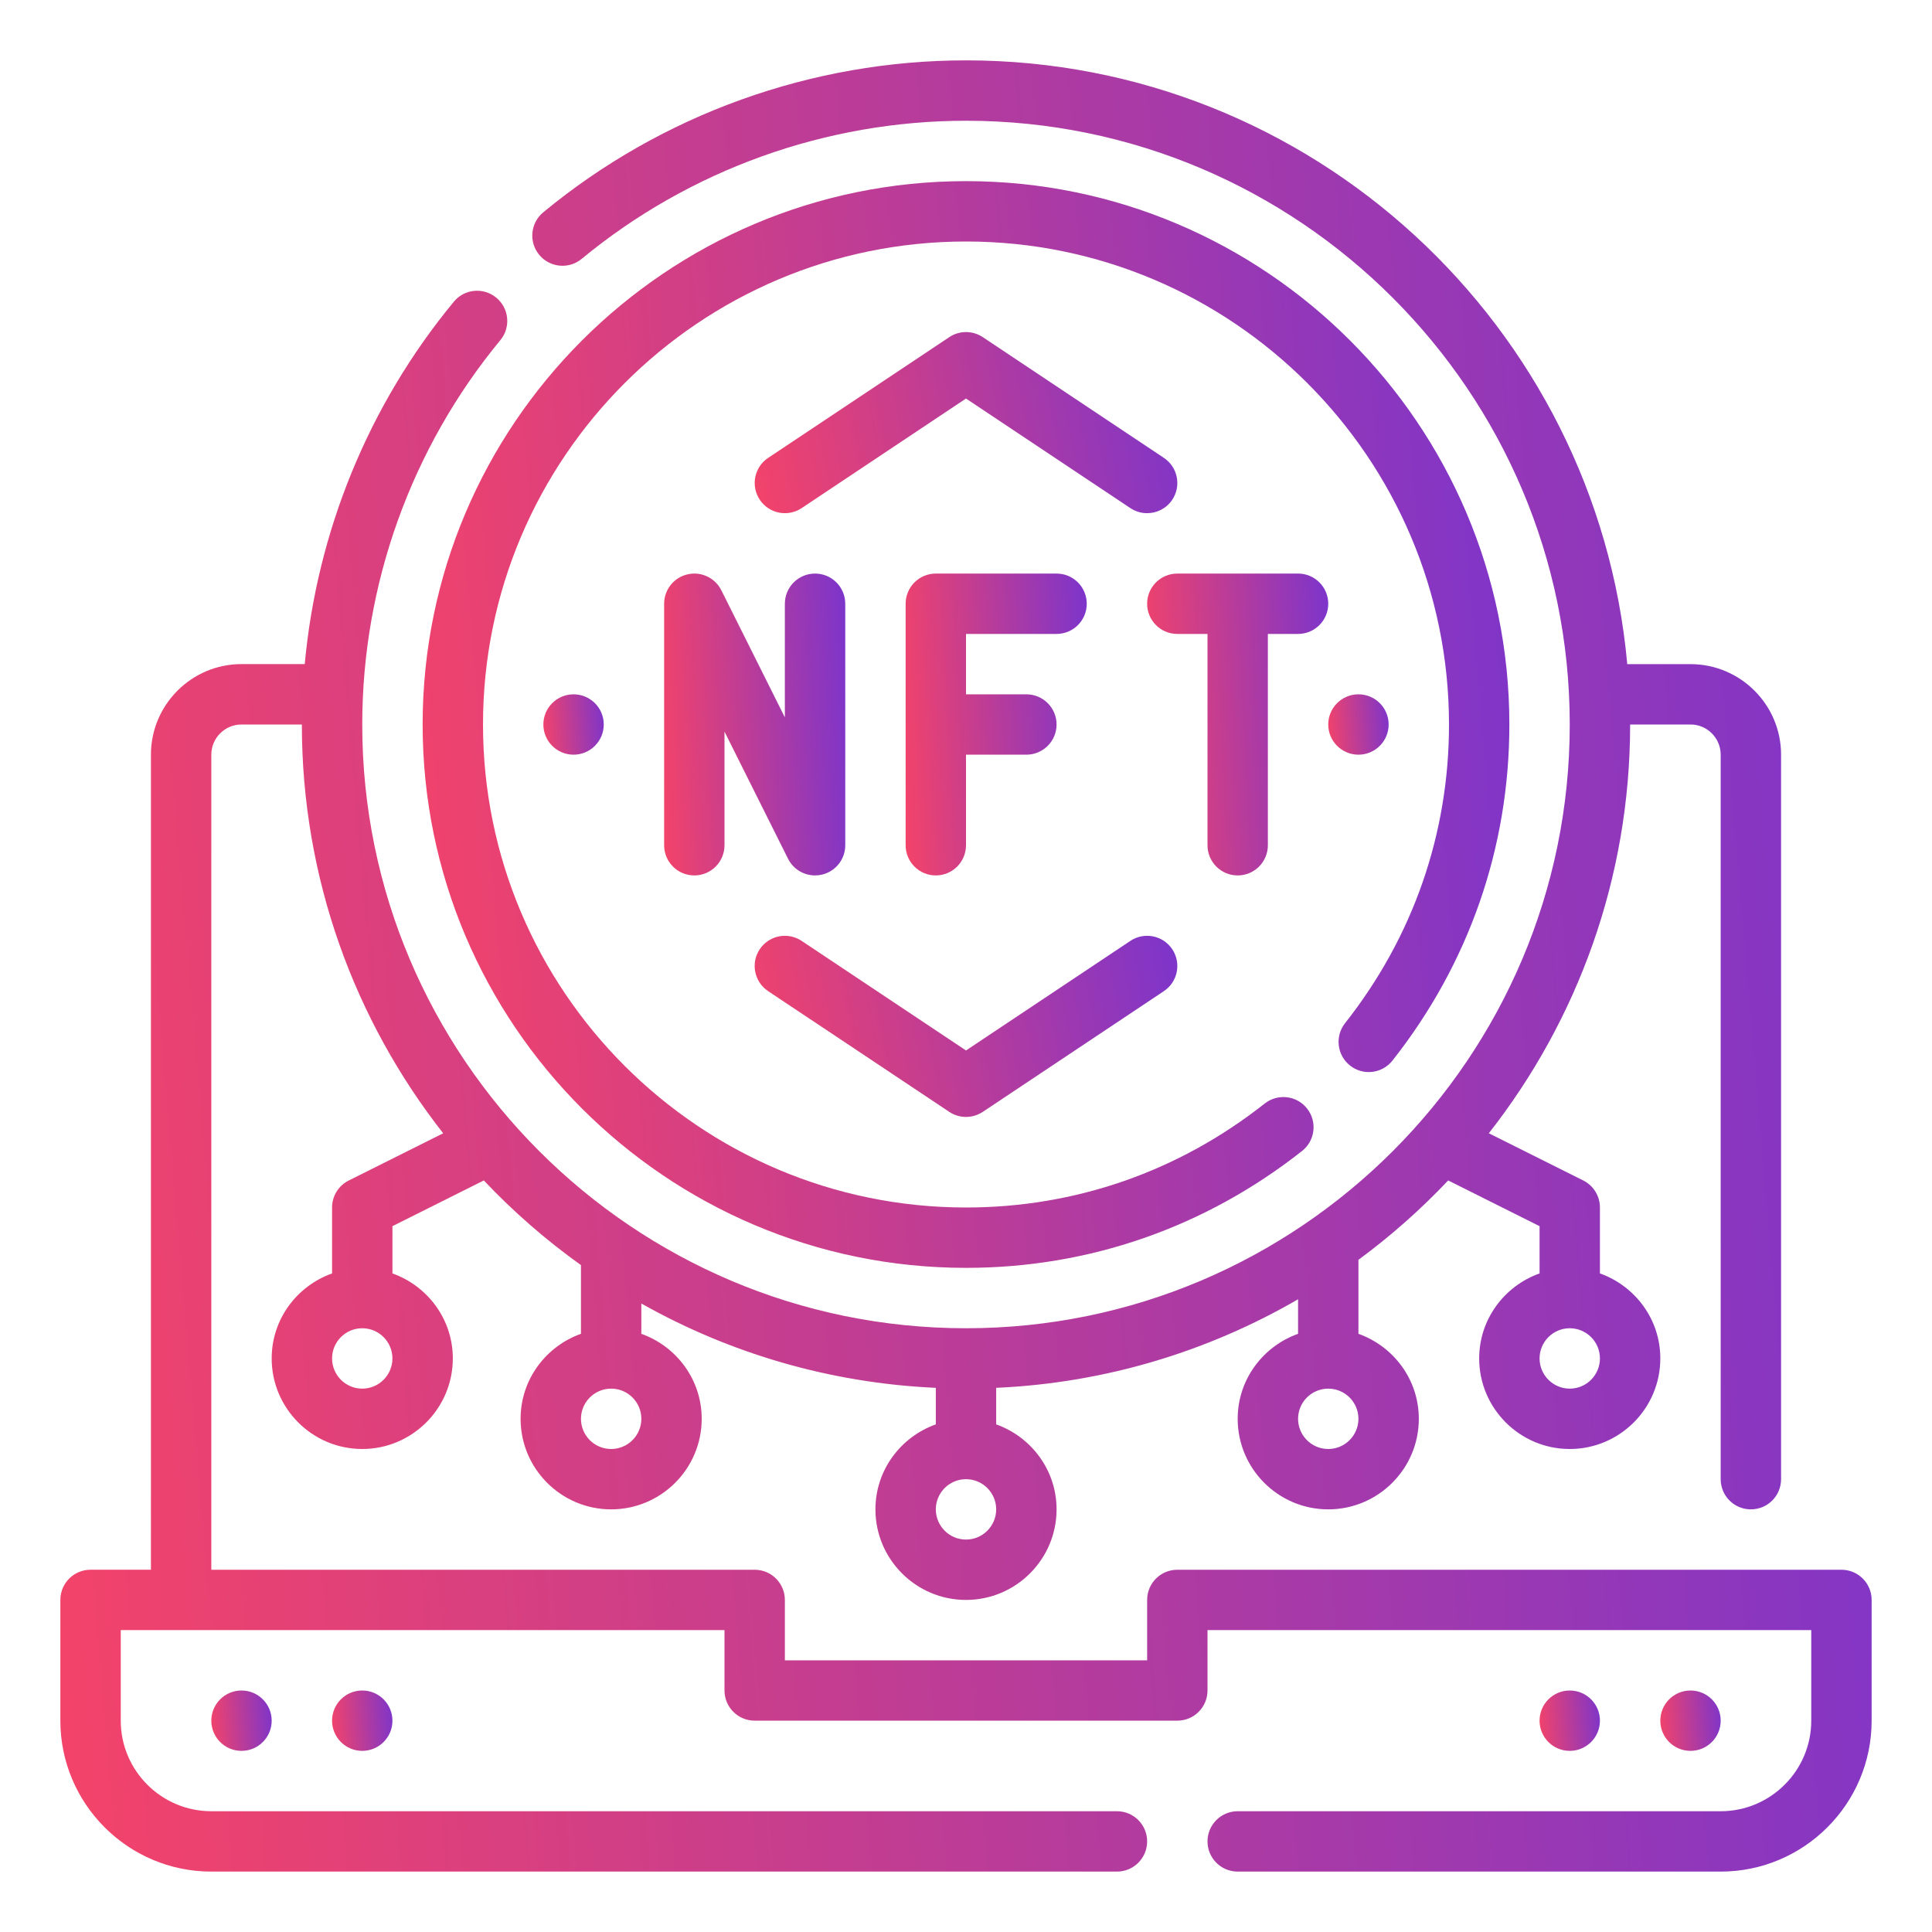 <svg width="90" height="90" viewBox="0 0 90 90" fill="none" xmlns="http://www.w3.org/2000/svg">
<path d="M85.781 73.125H54.844C54.066 73.125 53.438 73.755 53.438 74.531V77.344H36.562V74.531C36.562 73.755 35.934 73.125 35.156 73.125H9.844V35.156C9.844 34.381 10.474 33.75 11.25 33.75H14.062C14.062 40.929 16.526 47.538 20.645 52.793L16.246 54.993C15.77 55.23 15.469 55.717 15.469 56.25V59.321C13.836 59.903 12.656 61.45 12.656 63.281C12.656 65.607 14.549 67.5 16.875 67.5C19.201 67.5 21.094 65.607 21.094 63.281C21.094 61.45 19.914 59.903 18.281 59.321V57.119L22.538 54.99C23.915 56.446 25.429 57.766 27.063 58.933V62.134C25.431 62.716 24.251 64.263 24.251 66.094C24.251 68.42 26.144 70.312 28.47 70.312C30.796 70.312 32.688 68.42 32.688 66.094C32.688 64.263 31.508 62.716 29.876 62.134V60.723C33.967 63.027 38.628 64.427 43.594 64.651V66.353C41.961 66.935 40.781 68.482 40.781 70.312C40.781 72.638 42.674 74.531 45 74.531C47.326 74.531 49.219 72.638 49.219 70.312C49.219 68.482 48.039 66.935 46.406 66.353V64.651C51.512 64.422 56.296 62.945 60.469 60.525V62.134C58.836 62.716 57.656 64.263 57.656 66.094C57.656 68.42 59.549 70.312 61.875 70.312C64.201 70.312 66.094 68.42 66.094 66.094C66.094 64.263 64.914 62.716 63.281 62.134V58.687C64.784 57.582 66.182 56.343 67.462 54.99L71.719 57.119V59.321C70.086 59.903 68.906 61.45 68.906 63.281C68.906 65.607 70.799 67.5 73.125 67.5C75.451 67.5 77.344 65.607 77.344 63.281C77.344 61.45 76.164 59.903 74.531 59.321V56.25C74.531 55.717 74.23 55.23 73.754 54.991L69.355 52.792C73.474 47.538 75.938 40.929 75.938 33.75H78.75C79.526 33.75 80.156 34.381 80.156 35.156V68.906C80.156 69.683 80.785 70.312 81.562 70.312C82.34 70.312 82.969 69.683 82.969 68.906V35.156C82.969 32.83 81.076 30.938 78.75 30.938H75.804C74.378 15.192 61.11 2.812 45 2.812C37.822 2.812 30.829 5.327 25.307 9.89C24.708 10.385 24.623 11.271 25.118 11.87C25.612 12.468 26.497 12.554 27.097 12.059C32.119 7.91 38.475 5.625 45 5.625C60.508 5.625 73.125 18.242 73.125 33.75C73.125 49.258 60.508 61.875 45 61.875C29.492 61.875 16.875 49.258 16.875 33.75C16.875 27.228 19.16 20.869 23.307 15.847C23.804 15.248 23.718 14.362 23.119 13.867C22.517 13.371 21.632 13.456 21.14 14.056C17.174 18.855 14.763 24.764 14.196 30.936H11.25C8.924 30.936 7.031 32.829 7.031 35.155V73.124H4.219C3.441 73.124 2.812 73.754 2.812 74.53V80.155C2.812 84.032 5.967 87.186 9.844 87.186H52.031C52.809 87.186 53.438 86.556 53.438 85.78C53.438 85.004 52.809 84.374 52.031 84.374H9.844C7.518 84.374 5.625 82.481 5.625 80.155V75.936H33.75V78.749C33.75 79.525 34.379 80.155 35.156 80.155H54.844C55.621 80.155 56.25 79.525 56.25 78.749V75.936H84.375V80.155C84.375 82.481 82.482 84.374 80.156 84.374H57.656C56.879 84.374 56.25 85.004 56.25 85.78C56.25 86.556 56.879 87.186 57.656 87.186H80.156C84.033 87.186 87.188 84.032 87.188 80.155V74.53C87.188 73.755 86.559 73.125 85.781 73.125ZM16.875 64.688C16.099 64.688 15.469 64.056 15.469 63.281C15.469 62.506 16.099 61.875 16.875 61.875C17.651 61.875 18.281 62.506 18.281 63.281C18.281 64.056 17.651 64.688 16.875 64.688ZM28.47 67.5C27.693 67.5 27.063 66.869 27.063 66.094C27.063 65.319 27.693 64.688 28.47 64.688C29.246 64.688 29.876 65.319 29.876 66.094C29.876 66.869 29.246 67.5 28.47 67.5ZM61.875 67.5C61.099 67.5 60.469 66.869 60.469 66.094C60.469 65.319 61.099 64.688 61.875 64.688C62.651 64.688 63.281 65.319 63.281 66.094C63.281 66.869 62.651 67.5 61.875 67.5ZM73.125 64.688C72.349 64.688 71.719 64.056 71.719 63.281C71.719 62.506 72.349 61.875 73.125 61.875C73.901 61.875 74.531 62.506 74.531 63.281C74.531 64.056 73.901 64.688 73.125 64.688ZM45 71.719C44.224 71.719 43.594 71.087 43.594 70.312C43.594 69.538 44.224 68.906 45 68.906C45.776 68.906 46.406 69.538 46.406 70.312C46.406 71.087 45.776 71.719 45 71.719Z" fill="url(#paint0_linear_2_741)"/>
<path d="M73.125 81.562C73.902 81.562 74.531 80.933 74.531 80.156C74.531 79.38 73.902 78.75 73.125 78.75C72.348 78.75 71.719 79.38 71.719 80.156C71.719 80.933 72.348 81.562 73.125 81.562Z" fill="url(#paint1_linear_2_741)"/>
<path d="M78.75 81.562C79.527 81.562 80.156 80.933 80.156 80.156C80.156 79.38 79.527 78.75 78.75 78.75C77.973 78.75 77.344 79.38 77.344 80.156C77.344 80.933 77.973 81.562 78.75 81.562Z" fill="url(#paint2_linear_2_741)"/>
<path d="M11.25 81.562C12.027 81.562 12.656 80.933 12.656 80.156C12.656 79.38 12.027 78.75 11.25 78.75C10.473 78.75 9.844 79.38 9.844 80.156C9.844 80.933 10.473 81.562 11.25 81.562Z" fill="url(#paint3_linear_2_741)"/>
<path d="M16.875 81.562C17.652 81.562 18.281 80.933 18.281 80.156C18.281 79.38 17.652 78.75 16.875 78.75C16.098 78.75 15.469 79.38 15.469 80.156C15.469 80.933 16.098 81.562 16.875 81.562Z" fill="url(#paint4_linear_2_741)"/>
<path d="M26.719 35.156C27.495 35.156 28.125 34.527 28.125 33.75C28.125 32.973 27.495 32.344 26.719 32.344C25.942 32.344 25.312 32.973 25.312 33.75C25.312 34.527 25.942 35.156 26.719 35.156Z" fill="url(#paint5_linear_2_741)"/>
<path d="M63.281 35.156C64.058 35.156 64.688 34.527 64.688 33.75C64.688 32.973 64.058 32.344 63.281 32.344C62.505 32.344 61.875 32.973 61.875 33.75C61.875 34.527 62.505 35.156 63.281 35.156Z" fill="url(#paint6_linear_2_741)"/>
<path d="M64.866 49.406C68.43 44.89 70.312 39.476 70.312 33.75C70.312 19.793 58.957 8.438 45 8.438C31.043 8.438 19.688 19.793 19.688 33.75C19.688 47.707 31.043 59.062 45 59.062C50.726 59.062 56.14 57.179 60.656 53.616C61.266 53.135 61.37 52.251 60.889 51.64C60.41 51.031 59.525 50.927 58.915 51.407C54.899 54.577 50.088 56.25 45 56.25C32.594 56.25 22.5 46.156 22.5 33.75C22.5 21.344 32.594 11.25 45 11.25C57.406 11.25 67.5 21.344 67.5 33.75C67.5 38.838 65.827 43.65 62.658 47.663C62.177 48.274 62.281 49.157 62.892 49.639C63.502 50.12 64.385 50.015 64.866 49.406Z" fill="url(#paint7_linear_2_741)"/>
<path d="M32.022 26.757C31.386 26.906 30.938 27.473 30.938 28.125V39.375C30.938 40.151 31.566 40.781 32.344 40.781C33.121 40.781 33.75 40.151 33.75 39.375V34.082L36.71 40.004C36.952 40.489 37.446 40.781 37.969 40.781C38.076 40.781 38.184 40.769 38.291 40.743C38.926 40.594 39.375 40.028 39.375 39.375V28.125C39.375 27.349 38.746 26.719 37.969 26.719C37.191 26.719 36.562 27.349 36.562 28.125V33.418L33.602 27.496C33.31 26.913 32.652 26.606 32.022 26.757Z" fill="url(#paint8_linear_2_741)"/>
<path d="M49.219 29.531C49.996 29.531 50.625 28.901 50.625 28.125C50.625 27.349 49.996 26.719 49.219 26.719H43.594C42.816 26.719 42.188 27.349 42.188 28.125V39.375C42.188 40.151 42.816 40.781 43.594 40.781C44.371 40.781 45 40.151 45 39.375V35.156H47.812C48.59 35.156 49.219 34.526 49.219 33.75C49.219 32.974 48.59 32.344 47.812 32.344H45V29.531H49.219Z" fill="url(#paint9_linear_2_741)"/>
<path d="M57.656 40.781C58.434 40.781 59.062 40.151 59.062 39.375V29.531H60.469C61.246 29.531 61.875 28.901 61.875 28.125C61.875 27.349 61.246 26.719 60.469 26.719H54.844C54.066 26.719 53.438 27.349 53.438 28.125C53.438 28.901 54.066 29.531 54.844 29.531H56.25V39.375C56.25 40.151 56.879 40.781 57.656 40.781Z" fill="url(#paint10_linear_2_741)"/>
<path d="M53.436 23.906C53.89 23.906 54.337 23.687 54.608 23.28C55.039 22.635 54.865 21.76 54.218 21.33L45.781 15.705C45.308 15.39 44.693 15.39 44.221 15.705L35.783 21.33C35.137 21.76 34.962 22.634 35.394 23.28C35.824 23.926 36.695 24.1 37.344 23.67L45 18.565L52.657 23.67C52.898 23.83 53.169 23.906 53.436 23.906Z" fill="url(#paint11_linear_2_741)"/>
<path d="M44.22 51.795C44.456 51.953 44.729 52.031 45 52.031C45.271 52.031 45.544 51.953 45.781 51.795L54.218 46.17C54.865 45.74 55.039 44.866 54.608 44.219C54.177 43.574 53.304 43.398 52.657 43.83L45 48.935L37.343 43.83C36.693 43.398 35.823 43.574 35.392 44.219C34.961 44.865 35.135 45.74 35.782 46.17L44.22 51.795Z" fill="url(#paint12_linear_2_741)"/>
<defs>
<linearGradient id="paint0_linear_2_741" x1="2.812" y1="87.186" x2="141.622" y2="75.406" gradientUnits="userSpaceOnUse">
<stop stop-color="#F44369"/>
<stop offset="1" stop-color="#3D2DFF"/>
</linearGradient>
<linearGradient id="paint1_linear_2_741" x1="71.719" y1="81.562" x2="76.346" y2="81.17" gradientUnits="userSpaceOnUse">
<stop stop-color="#F44369"/>
<stop offset="1" stop-color="#3D2DFF"/>
</linearGradient>
<linearGradient id="paint2_linear_2_741" x1="77.344" y1="81.562" x2="81.971" y2="81.17" gradientUnits="userSpaceOnUse">
<stop stop-color="#F44369"/>
<stop offset="1" stop-color="#3D2DFF"/>
</linearGradient>
<linearGradient id="paint3_linear_2_741" x1="9.844" y1="81.562" x2="14.471" y2="81.17" gradientUnits="userSpaceOnUse">
<stop stop-color="#F44369"/>
<stop offset="1" stop-color="#3D2DFF"/>
</linearGradient>
<linearGradient id="paint4_linear_2_741" x1="15.469" y1="81.562" x2="20.096" y2="81.17" gradientUnits="userSpaceOnUse">
<stop stop-color="#F44369"/>
<stop offset="1" stop-color="#3D2DFF"/>
</linearGradient>
<linearGradient id="paint5_linear_2_741" x1="25.312" y1="35.156" x2="29.939" y2="34.764" gradientUnits="userSpaceOnUse">
<stop stop-color="#F44369"/>
<stop offset="1" stop-color="#3D2DFF"/>
</linearGradient>
<linearGradient id="paint6_linear_2_741" x1="61.875" y1="35.156" x2="66.502" y2="34.764" gradientUnits="userSpaceOnUse">
<stop stop-color="#F44369"/>
<stop offset="1" stop-color="#3D2DFF"/>
</linearGradient>
<linearGradient id="paint7_linear_2_741" x1="19.688" y1="59.062" x2="102.973" y2="51.995" gradientUnits="userSpaceOnUse">
<stop stop-color="#F44369"/>
<stop offset="1" stop-color="#3D2DFF"/>
</linearGradient>
<linearGradient id="paint8_linear_2_741" x1="30.938" y1="40.781" x2="44.882" y2="40.071" gradientUnits="userSpaceOnUse">
<stop stop-color="#F44369"/>
<stop offset="1" stop-color="#3D2DFF"/>
</linearGradient>
<linearGradient id="paint9_linear_2_741" x1="42.188" y1="40.781" x2="56.132" y2="40.071" gradientUnits="userSpaceOnUse">
<stop stop-color="#F44369"/>
<stop offset="1" stop-color="#3D2DFF"/>
</linearGradient>
<linearGradient id="paint10_linear_2_741" x1="53.438" y1="40.781" x2="67.382" y2="40.071" gradientUnits="userSpaceOnUse">
<stop stop-color="#F44369"/>
<stop offset="1" stop-color="#3D2DFF"/>
</linearGradient>
<linearGradient id="paint11_linear_2_741" x1="35.157" y1="23.906" x2="66.549" y2="17.69" gradientUnits="userSpaceOnUse">
<stop stop-color="#F44369"/>
<stop offset="1" stop-color="#3D2DFF"/>
</linearGradient>
<linearGradient id="paint12_linear_2_741" x1="35.156" y1="52.031" x2="66.549" y2="45.815" gradientUnits="userSpaceOnUse">
<stop stop-color="#F44369"/>
<stop offset="1" stop-color="#3D2DFF"/>
</linearGradient>
</defs>
</svg>

